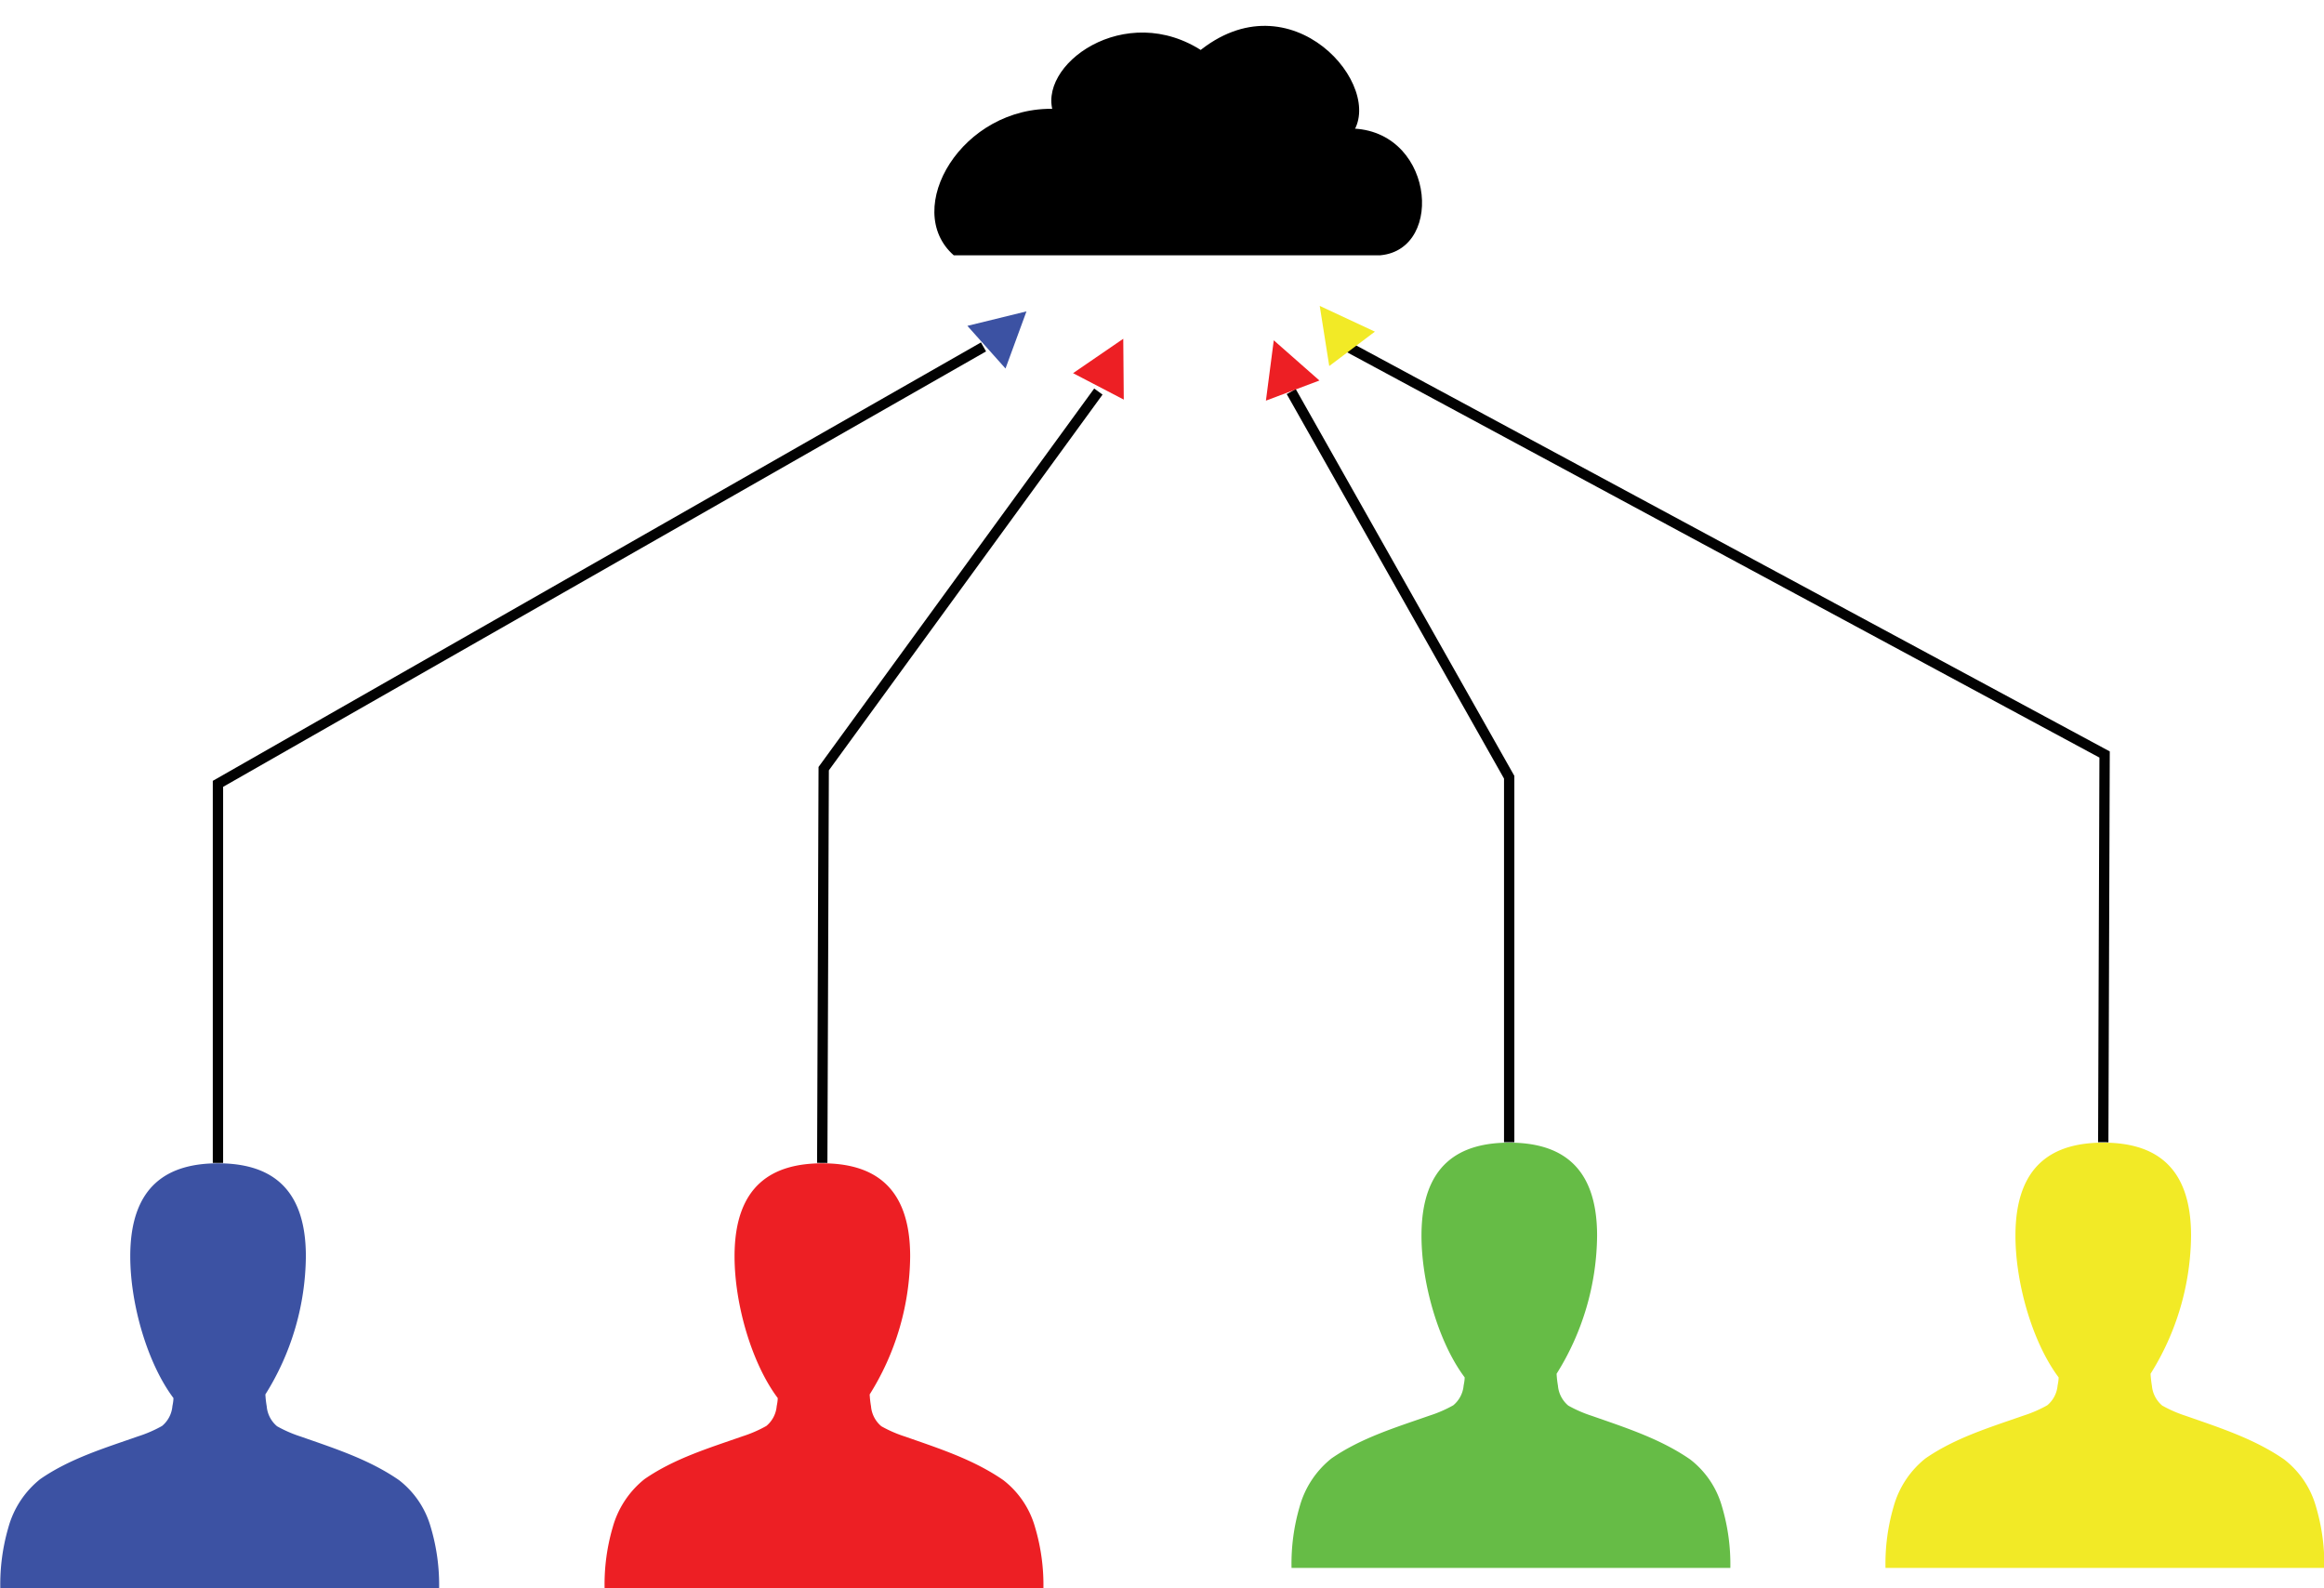<svg id="Layer_1" data-name="Layer 1" xmlns="http://www.w3.org/2000/svg" viewBox="0 0 224.98 153.73">
   <defs>
      <style>.cls-100{fill:#3c52a3;}.cls-200{fill:#ed1f24;}.cls-300{fill:#66bc46;}.cls-400{fill:#f2ea26;}.cls-500{fill:none;stroke:#020202;}.cls-500,.cls-600{stroke-miterlimit:10;}.cls-6{fill:#fff;stroke:#231f20;stroke-width:5px;}</style>
   </defs>
   <title>comp</title>
   <path class="cls-100" d="M181.37,251.92a8.75,8.75,0,0,0-3.08-4.56c-2.89-2-6.25-3.07-9.5-4.21a12.38,12.38,0,0,1-2.3-1,2.83,2.83,0,0,1-1-1.93,9.92,9.92,0,0,1-.13-1.15,25.53,25.53,0,0,0,3.92-13.37c0-7-3.8-9-8.5-9s-8.5,2-8.5,9c0,4.67,1.68,10.39,4.18,13.72,0,.26-.05.53-.1.79a2.8,2.8,0,0,1-1,1.91,12.28,12.28,0,0,1-2.3,1c-3.25,1.14-6.61,2.15-9.5,4.15a9.06,9.06,0,0,0-3.08,4.68,19.61,19.61,0,0,0-.78,5.91h42.48A19.61,19.61,0,0,0,181.37,251.92Z" transform="translate(-139.67 -104.1)"/>
   <path class="cls-200" d="M239.87,251.92a8.75,8.75,0,0,0-3.08-4.56c-2.89-2-6.25-3.07-9.5-4.21a12.38,12.38,0,0,1-2.3-1,2.83,2.83,0,0,1-1-1.93,9.92,9.92,0,0,1-.13-1.15,25.53,25.53,0,0,0,3.92-13.37c0-7-3.8-9-8.5-9s-8.5,2-8.5,9c0,4.67,1.68,10.39,4.18,13.72,0,.26-.05.53-.1.79a2.8,2.8,0,0,1-1,1.91,12.28,12.28,0,0,1-2.3,1c-3.25,1.14-6.61,2.15-9.5,4.15a9.06,9.06,0,0,0-3.08,4.68,19.61,19.61,0,0,0-.78,5.91h42.48A19.61,19.61,0,0,0,239.87,251.92Z" transform="translate(-139.67 -104.1)"/>
   <path class="cls-300" d="M306.37,249.92a8.75,8.75,0,0,0-3.08-4.56c-2.89-2-6.25-3.07-9.5-4.21a12.38,12.38,0,0,1-2.3-1,2.83,2.83,0,0,1-1-1.93,9.92,9.92,0,0,1-.13-1.15,25.53,25.53,0,0,0,3.92-13.37c0-7-3.8-9-8.5-9s-8.5,2-8.5,9c0,4.67,1.68,10.39,4.18,13.72,0,.26-.05.53-.1.79a2.8,2.8,0,0,1-1,1.91,12.28,12.28,0,0,1-2.3,1c-3.25,1.14-6.61,2.15-9.5,4.15a9.06,9.06,0,0,0-3.08,4.68,19.61,19.61,0,0,0-.78,5.91h42.48A19.61,19.61,0,0,0,306.37,249.92Z" transform="translate(-139.67 -104.1)"/>
   <path class="cls-400" d="M363.87,249.92a8.75,8.75,0,0,0-3.08-4.56c-2.89-2-6.25-3.07-9.5-4.21a12.38,12.38,0,0,1-2.3-1,2.83,2.83,0,0,1-1-1.93,9.92,9.92,0,0,1-.13-1.15,25.53,25.53,0,0,0,3.92-13.37c0-7-3.8-9-8.5-9s-8.5,2-8.5,9c0,4.67,1.68,10.39,4.18,13.72,0,.26-.05.53-.1.79a2.8,2.8,0,0,1-1,1.91,12.28,12.28,0,0,1-2.3,1c-3.25,1.14-6.61,2.15-9.5,4.15a9.06,9.06,0,0,0-3.08,4.68,19.61,19.61,0,0,0-.78,5.91h42.48A19.61,19.61,0,0,0,363.87,249.92Z" transform="translate(-139.67 -104.1)"/>
   <polyline class="cls-500" points="21.1 112.56 21.1 75.87 95.21 33.58"/>
   <polyline class="cls-500" points="79.6 112.56 79.74 74.4 106.33 37.9"/>
   <polyline class="cls-500" points="146.1 110.56 146.1 75.23 125 37.9"/>
   <polyline class="cls-500" points="203.61 110.56 203.74 73.03 130.5 33.58"/>
   <polygon class="cls-400" points="127.76 29.61 133.1 32.1 128.68 35.43 127.76 29.61"/>
   <polygon class="cls-200" points="108.74 32.79 108.79 38.68 103.88 36.12 108.74 32.79"/>
   <polygon class="cls-200" points="123.31 32.94 127.73 36.83 122.55 38.78 123.31 32.94"/>
   <polygon class="cls-100" points="99.37 30.14 97.34 35.67 93.65 31.54 99.37 30.14"/>
   <path class="cls-600" d="M270.51,117.11c3.46-4.54-5.87-15.48-14.93-7.91l.61-.08c-7.58-5.1-16.36,1.35-14.49,6.06" transform="translate(-139.67 -104.1)"/>
   <path class="cls-600" d="M270,116.54c8.45-.29,9.67,11.7,3.29,12.27H232c-5.07-4.46.77-14.5,9.84-14.17" transform="translate(-139.67 -104.1)"/>
</svg>